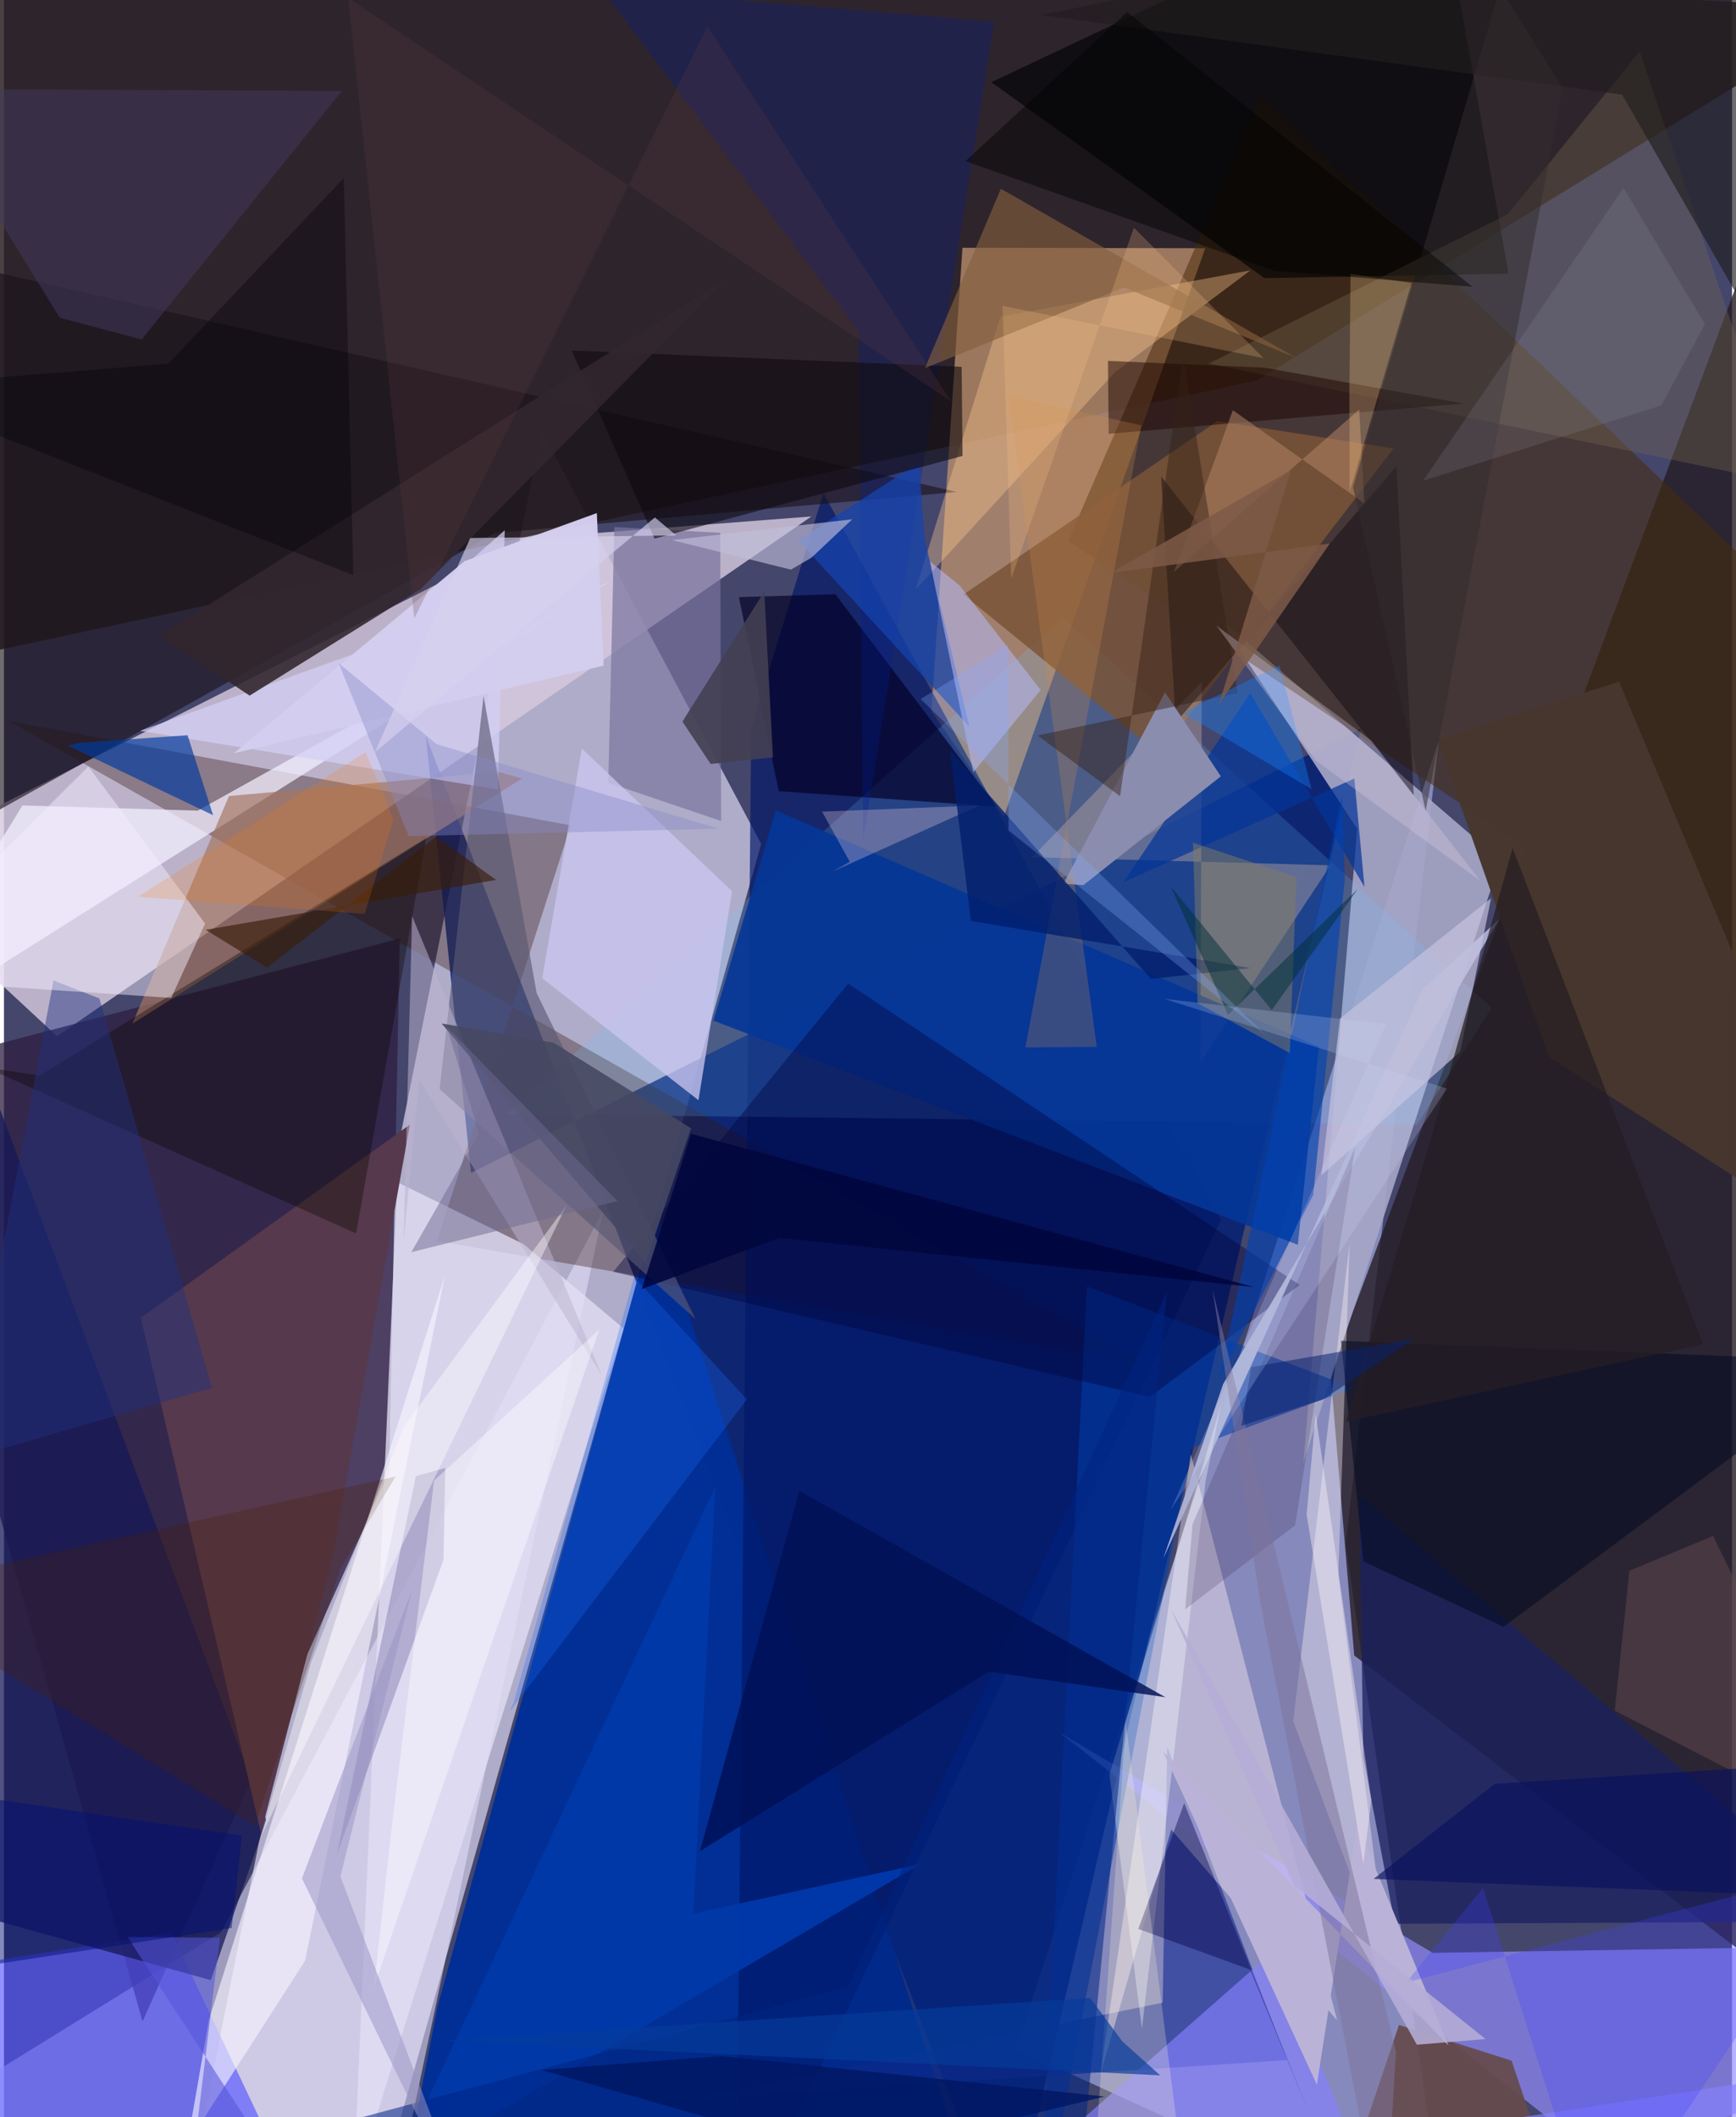 <svg xmlns="http://www.w3.org/2000/svg" width="228" height="278" viewBox="0 0 836 1024"><path fill="#44466c" d="M0 0h836v1024H0z"/><path fill="#b8b4d0" fill-opacity=".925" d="M91.65 1049.417l168.45-841.13 106.227 199.928-182.767 645.613z"/><path fill="#d5c9de" fill-opacity=".82" d="M-62 419.822l87.707 81.367 364.922-251.4-137.23 10.58z"/><path fill="#acafe9" fill-opacity=".635" d="M649.05 746.79l45.1-389.039L489.666 991.03 697.805 1086z"/><path fill="#2a1e20" fill-opacity=".843" d="M-62 327.07l668.002-143.058L898 4.613l-953.939-56.18z"/><path fill="#001f74" fill-opacity=".796" d="M485.474 1086l171.041-733.668-430.572 214.94-21.89-211.404z"/><path fill="#be926e" fill-opacity=".757" d="M448.7 343.909l34.995 51.132 97.46-274.98-117.46-.2z"/><path fill="#261e25" fill-opacity=".808" d="M898-22.272L641.69 663.59l11.533 137.098 187.315 143.26z"/><path fill="#012f96" fill-opacity=".973" d="M187.265 1086l22.525-115.571 105.598-384.165L476.596 1086z"/><path fill="#e8e4ff" fill-opacity=".541" d="M194.882 1036.537L-62 1037.736l167.118-103.232L289.96 585.357z"/><path fill="#2d1e41" fill-opacity=".753" d="M186.338 712.013L67.03 977.717-62 520.445l253.488-66.536z"/><path fill="#a5a6c6" fill-opacity=".918" d="M654.665 400.877l-67.164-102.35 136.412 117.547-95.286 291.268z"/><path fill="#948cff" fill-opacity=".678" d="M885.398 941.398l-194.196 3.113-180.018-106.24L825.01 1086z"/><path fill="#361913" fill-opacity=".357" d="M2.282 348.695l271.93 50.508-64.735 200.99 341.171 59.258z"/><path fill="#482b08" fill-opacity=".525" d="M898 324.099L608.016 46.505l-93.18 215.12 366.858 245.579z"/><path fill="#001767" fill-opacity=".678" d="M354.117 1086l234.658-496.112-192.348-351.39-34.905 113.715z"/><path fill="#6cc3ff" fill-opacity=".18" d="M719.701 487.435l-36.158 56.525-440.288-5.205 269.028-239.928z"/><path fill="#e2def4" fill-opacity=".784" d="M169.047 1058.856l21.19-487.073 61.133 29.948 48.406 40.828z"/><path fill="#5253ff" fill-opacity=".631" d="M152.682 1086H-62V957.349l143.092-22.55z"/><path fill="#1b2e95" fill-opacity=".631" d="M620.785 996.386l-287.697 18.827 227.455-46.586 2.217-123.812z"/><path fill="#1a1218" fill-opacity=".624" d="M-62 118.392v306.659l299.48-167.232 223.456-19.877z"/><path fill="#feeef2" fill-opacity=".412" d="M564.701 884.937l80.252 92.236-70.812-273.948-43.741 300.126z"/><path fill="#000304" fill-opacity=".647" d="M477.64 39.759L693.316-62l34.528 194.344-118.068 2.18z"/><path fill="#7a5438" fill-opacity=".851" d="M672.278 216.902l-85.171-13.26-122.93 83.921 94.699 77.258z"/><path fill="#f3eeff" fill-opacity=".737" d="M-62 504.865l355.346-223.929L93.725 392.077l-84.768-2.51z"/><path fill="#1b205f" fill-opacity=".761" d="M672.878 930.48l-15.258-80.664-1.99-126.639L898 929.337z"/><path fill="#161856" fill-opacity=".745" d="M-43.974 424.197L-62 912.755l162.056 44.972 26.86-77.356z"/><path fill="#a57662" fill-opacity=".682" d="M250.589 376.537L62.094 495.124l46.771-110.113 130.382-11.684z"/><path fill="#bda6a1" fill-opacity=".427" d="M497.436 414.55l144.325 3.972-62.924 95.227.628-183.905z"/><path fill="#003fab" fill-opacity=".553" d="M574.473 700.394l78.471-29.1L523.9 622.13 500.336 1086z"/><path fill="#053697" fill-opacity=".906" d="M373.417 391.954l262.687 114.297-10.163 95.802-282.709-108.4z"/><path fill="#56394d" d="M124.327 886.539L66.216 637.38l130.14-93.432-37.244 208.59z"/><path fill="#030025" fill-opacity=".675" d="M355.545 288.82l19.251 93.826 105.461 7.525-78.036-102.759z"/><path fill="#f7f4ff" fill-opacity=".631" d="M145.667 948.314l67.78-331.877-114.338 360.63-10.417 59.931z"/><path fill="#f8f1f6" fill-opacity=".4" d="M645.52 761.933l5.506-160.835-27.3 231.331 46.766 125.403z"/><path fill="#47372e" fill-opacity=".992" d="M781.38 329.642l-87.873 28.198 53.973 153.35L898 608.382z"/><path fill="#79739d" fill-opacity=".694" d="M292.36 378.592l2.93-123.678 51.238 2.791.404 139.378z"/><path fill="#001e95" fill-opacity=".282" d="M415.669 406.267l63.404-395.725L288.898-5.536l124.604 165.863z"/><path fill="#ffca90" fill-opacity=".373" d="M482.043 153.196l-41.006 131.957 96.615-105.348 65.34-49.05z"/><path fill="#00003a" fill-opacity=".388" d="M554.314 675.66l-259.542-60.548L408.41 475.749l218.412 145.744z"/><path fill="#d3d0f6" fill-opacity=".729" d="M242.27 256.451l-3.312 125.41-173.082-28.404 112.062-40.273z"/><path fill="#100a02" fill-opacity=".373" d="M17.254 520.179l-25.982-3.887 179.073 80.248 33.901-191.225z"/><path fill="#ccc7f0" fill-opacity=".765" d="M335.986 532.146l16.257-101.092-72.702-69.014-19.134 111.107z"/><path fill="#664b4d" fill-opacity=".922" d="M746.43 1047.61L639.045 1086l35.822-106.6 54.492 17.253z"/><path fill="#8580ff" fill-opacity=".663" d="M898 998.803l-420.017 64.657 136.3-119.89L672.955 1086z"/><path fill="#595872" fill-opacity=".639" d="M232.012 336.548l-21.257 190.2L334.502 637.9 257.71 480.352z"/><path fill="#acb1d3" fill-opacity=".941" d="M589.826 669.355l-28.957 84.398 125.172-275.026 37.359-34.171z"/><path fill="#74664d" fill-opacity=".369" d="M727.448 103.648l-144.603 72.195 278.961 57.902L791.32 24.836z"/><path fill="#1544ad" fill-opacity=".737" d="M384.173 261.35l58.455-37.571 2.792 37.19 21.628 90.545z"/><path fill="#03091f" fill-opacity=".557" d="M898 658.423L725.503 786.838l-67.841-31.64-10.846-106.714z"/><path fill="#1f3080" fill-opacity=".459" d="M23.993 474.247l22.173 8.656 54.467 188.337-120.688 34.977z"/><path fill="#0e080f" fill-opacity=".451" d="M559.803 230.469l7.053 119.017 106.735-123.94 8.413 159.185z"/><path fill="#b4b5f2" fill-opacity=".584" d="M462.22 283.084l-14.263-11.54 20.983 101.987 32.604-39.787z"/><path fill="#41395d" fill-opacity=".525" d="M-41.21 43.054l204.669.937-96.844 120.203-39.622-10.525z"/><path fill="#756ca2" fill-opacity=".408" d="M199.29 713.982l-38.23 183.014 51.584-142.665.823-44.323z"/><path fill="#f4efff" fill-opacity=".475" d="M-62 473.181l142.929 9.452L97.31 446.71l-56.5-75.987z"/><path fill="#f5f9ff" fill-opacity=".369" d="M534.804 858.305l15.72 122.92 30.759-264.652 7.613-37.353z"/><path fill="#0e0a0e" fill-opacity=".596" d="M314.743 260.513l-40.095-90.97 188.647 7.884.443 43.086z"/><path fill="#bdb4d1" fill-opacity=".529" d="M197.447 443.09l91.829 222.325L200.863 522.2l-7.527 78.304z"/><path fill="#013a9f" fill-opacity=".671" d="M36.717 359.26l52.1-3.672 12.358 38.702-70.245-33.637z"/><path fill="#0038a9" fill-opacity=".984" d="M333.493 925.6l109.894-24.063-255.364 150.204 156.1-332.605z"/><path fill="#033498" fill-opacity=".718" d="M602.924 335.258l-61.264 91.37 111.607-50.081 4.916 52.446z"/><path fill="#c1beda" fill-opacity=".631" d="M410.394 251.148l-19.74 18.575-9.95 5.793-57.47-14.292z"/><path fill="#32272e" fill-opacity=".886" d="M118.849 336.45l-43.604-29.035 273.958-172.372-147.62 149.883z"/><path fill="#c6c2de" fill-opacity=".69" d="M637.346 568.422l67.152-59.754 14.937-74.248-73.084 58.176z"/><path fill="#bab3d7" d="M698.735 989.216L560.86 847.375l74.29 160.908 19.594-125.927z"/><path fill="#201d1f" fill-opacity=".655" d="M501.723 7.274l281.114 38.502 113.056 197.095L839.722-62z"/><path fill="#8b8dae" d="M512.5 427.491l9.725.607 66.47-52.616-27-40.619z"/><path fill="#002382" fill-opacity=".541" d="M408.442 960.847l154.135-335.78-42.845 438.2-374.13-31.813z"/><path fill="#d3cdee" fill-opacity=".984" d="M111.273 364.316l111.59-92.941 63.96-23.217 3.3 73.783z"/><path fill="#4a1f01" fill-opacity=".275" d="M162.621 759.152l26.804-45.001L-62 770.083l183.382 113.073z"/><path fill="#020043" fill-opacity=".408" d="M548.777 932.965l22.18-60.84 60.449 149.888-28.529-69.371z"/><path fill="#f0cfe0" fill-opacity=".306" d="M401.025 421.456l70.864-31.875-76.11 2.973 13.404 24.263z"/><path fill="#001056" fill-opacity=".82" d="M476.444 808.472l-139.763 86.92 48.11-174.313 177.084 99.81z"/><path fill="#1d0600" fill-opacity=".494" d="M534.417 209.831l171.43-14.681-95.986-17.313-75.784-3.292z"/><path fill="#cc8b49" fill-opacity=".263" d="M485.934 191.501l64.25 14.214-56.027 300.874 34.52-.227z"/><path fill="#b18366" fill-opacity=".537" d="M566.082 276.56l89.57-78.492 2.49 45.394-63.645-45.053z"/><path fill="#0042b1" fill-opacity=".631" d="M647.298 385.24l-59.382 281.798 45.48-89.061 15.28-152.854z"/><path fill="#021e6d" fill-opacity=".8" d="M467.742 445.387l135.265 22.834-48.145 5.247-97.102-110.376z"/><path fill="#817c64" fill-opacity=".502" d="M577.468 485.187l44.573 24.093 3.256-85.083-50.076-16.6z"/><path fill="#413eff" fill-opacity=".263" d="M715.537 913.068l-37.201 45.82 215.841-57.007L770.372 1086z"/><path fill="#220b30" fill-opacity=".169" d="M575.021 737.165l-3.63 41.277 53.223-40.716 29.12-182.994z"/><path fill="#176dff" fill-opacity=".282" d="M359.4 676.828l-54.528-59.218-58.383 206.105-2.017 4.392z"/><path fill="#845e3d" fill-opacity=".639" d="M541.852 139.014l83.252 34.06-142.823-81.79-36.734 86.77z"/><path fill="#61484f" fill-opacity=".514" d="M786.365 759.72l40.464-16.827L898 888.569 779.255 827.36z"/><path fill="#002f35" fill-opacity=".498" d="M592.203 490.867l-27.652-62.036 48.783 59.75 41.654-58.66z"/><path fill="#362116" fill-opacity=".459" d="M500.015 355.75l39.926 29.31L570.495 172l26.252 163.209z"/><path fill="#391d09" fill-opacity=".643" d="M209.085 404.63l28.992 20.957-140.543 24.125 29.737 18.282z"/><path fill="#464862" fill-opacity=".89" d="M332.378 545.722l-21.954 65.11-98.725-115.824 54.224 9.357z"/><path fill="#fff5d5" fill-opacity=".251" d="M542.754 833.547l-13.69 192.367L197.03 1086l371.368-50.917z"/><path fill="#868ac9" fill-opacity=".396" d="M195.809 404.396l150.075-3.573-136.569-40.899-47.35-39.126z"/><path fill="#011763" fill-opacity=".812" d="M408.641 1043.826l123.848-29.81-185.387-19.626-87.038 6.779z"/><path fill="#7f759c" fill-opacity=".525" d="M673.41 992.383L667.827 1086l-60.06-311.263-23.124-151.29z"/><path fill="#fdfbfe" fill-opacity=".427" d="M123.972 888.959l24.77-85.441 44.665-113.48 78.8-107.156z"/><path fill="#f8eff6" fill-opacity=".439" d="M630.193 732.533l27.449 169.062 3.84-30.818-26.911-186.87z"/><path fill="#00063d" fill-opacity=".882" d="M374.98 598.704l229.72 23.8-272.342-74.15-23.744 75.106z"/><path fill="#322c2d" fill-opacity=".51" d="M754.114 42.798L723.76-5.854 652.635 235.56l35.139 156.603z"/><path fill="#fed296" fill-opacity=".263" d="M680.959 136.881l-29.514-4.404-.542 55.194.11 50.12z"/><path fill="#b5add6" fill-opacity=".882" d="M683.537 988.956l-118.945-210.57 59.436 133.437 92.71 74.398z"/><path fill="#fec689" fill-opacity=".231" d="M546.63 110.11l-59.314 169.62-4.239-131.806 126.277 25.285z"/><path fill="#261e23" fill-opacity=".725" d="M649.114 687.662l40.703-135.14 40.039-142.304 92.172 239.988z"/><path fill="#01000b" fill-opacity=".357" d="M79.553 175.863L164.39 86.13l4.643 192.034L-62 187.306z"/><path fill="#1383ff" fill-opacity=".369" d="M617.085 321.864l15.48 59.834-61.767-36.71 8.92-5.059z"/><path fill="#dbcde0" fill-opacity=".314" d="M661.637 358.274l52.625 67.794-79.543-58.147-48.234-65.41z"/><path fill="#a4a4b6" fill-opacity=".149" d="M822.876 156.783l-21.116 39.305-115.187 36.436 96.952-141.626z"/><path fill="#fd7b03" fill-opacity=".184" d="M188.392 396.26l-13.502-32.505-110.118 70.012 109.73 8.269z"/><path fill="#fffcff" fill-opacity=".404" d="M179.039 960.94L288.04 642.982l-79.957 73.087-20.786 170.089z"/><path fill="#082271" fill-opacity=".537" d="M598.679 689.561l4.751-28.315 79.465-13.847-44.87 29.452z"/><path fill="#ced6f5" fill-opacity=".216" d="M564.461 730.235l133.585-203.722-136.703-43.385 107.236 12.2z"/><path fill="#020000" fill-opacity=".447" d="M543.385 5.797l167.049 132.889-95.899-7.69-149.37-53.089z"/><path fill="#5f3b3d" fill-opacity=".231" d="M458.212 194.147L166.438-1.107l32.087 300.146L340.272 12.841z"/><path fill="#6f6a91" fill-opacity=".498" d="M229.825 548.18l-32.745 57.447 99.752-24.73-82.583-84.256z"/><path fill="#7d5a47" fill-opacity=".847" d="M622.631 227.385l-87.287 49.75 106.11-14.268-53.652 77.61z"/><path fill="#5555da" fill-opacity=".557" d="M104.496 937.222l-44.724-.408 92.33 141.889L86.377 1086z"/><path fill="#09115d" fill-opacity=".635" d="M662.595 908.767L898 918.083v-66.45L721.139 862.8z"/><path fill="#85adff" fill-opacity=".286" d="M610.454 500.785L443.504 338.1l42.32-26.258.175 89.856z"/><path fill="#9a94c4" fill-opacity=".525" d="M197.402 768.964l-34.629 138.592L230.395 1086l-86.252-177.498z"/><path fill="#434053" fill-opacity=".898" d="M372 366.282l-30.122 3.214-13.658-20.501 39.602-62.855z"/><path fill="#063b9b" fill-opacity=".659" d="M525.486 966.305l15.537 21.039 18.322 16.421-346.69-16.86z"/><path fill="#001074" fill-opacity=".49" d="M-46.093 864.117L-62 958.865l172.148-26.35 4.938-44.74z"/><path fill="#d8d2ef" fill-opacity=".643" d="M314.896 250.267l-135.522 113.62 46.2-103.669 99.645-1.264z"/></svg>